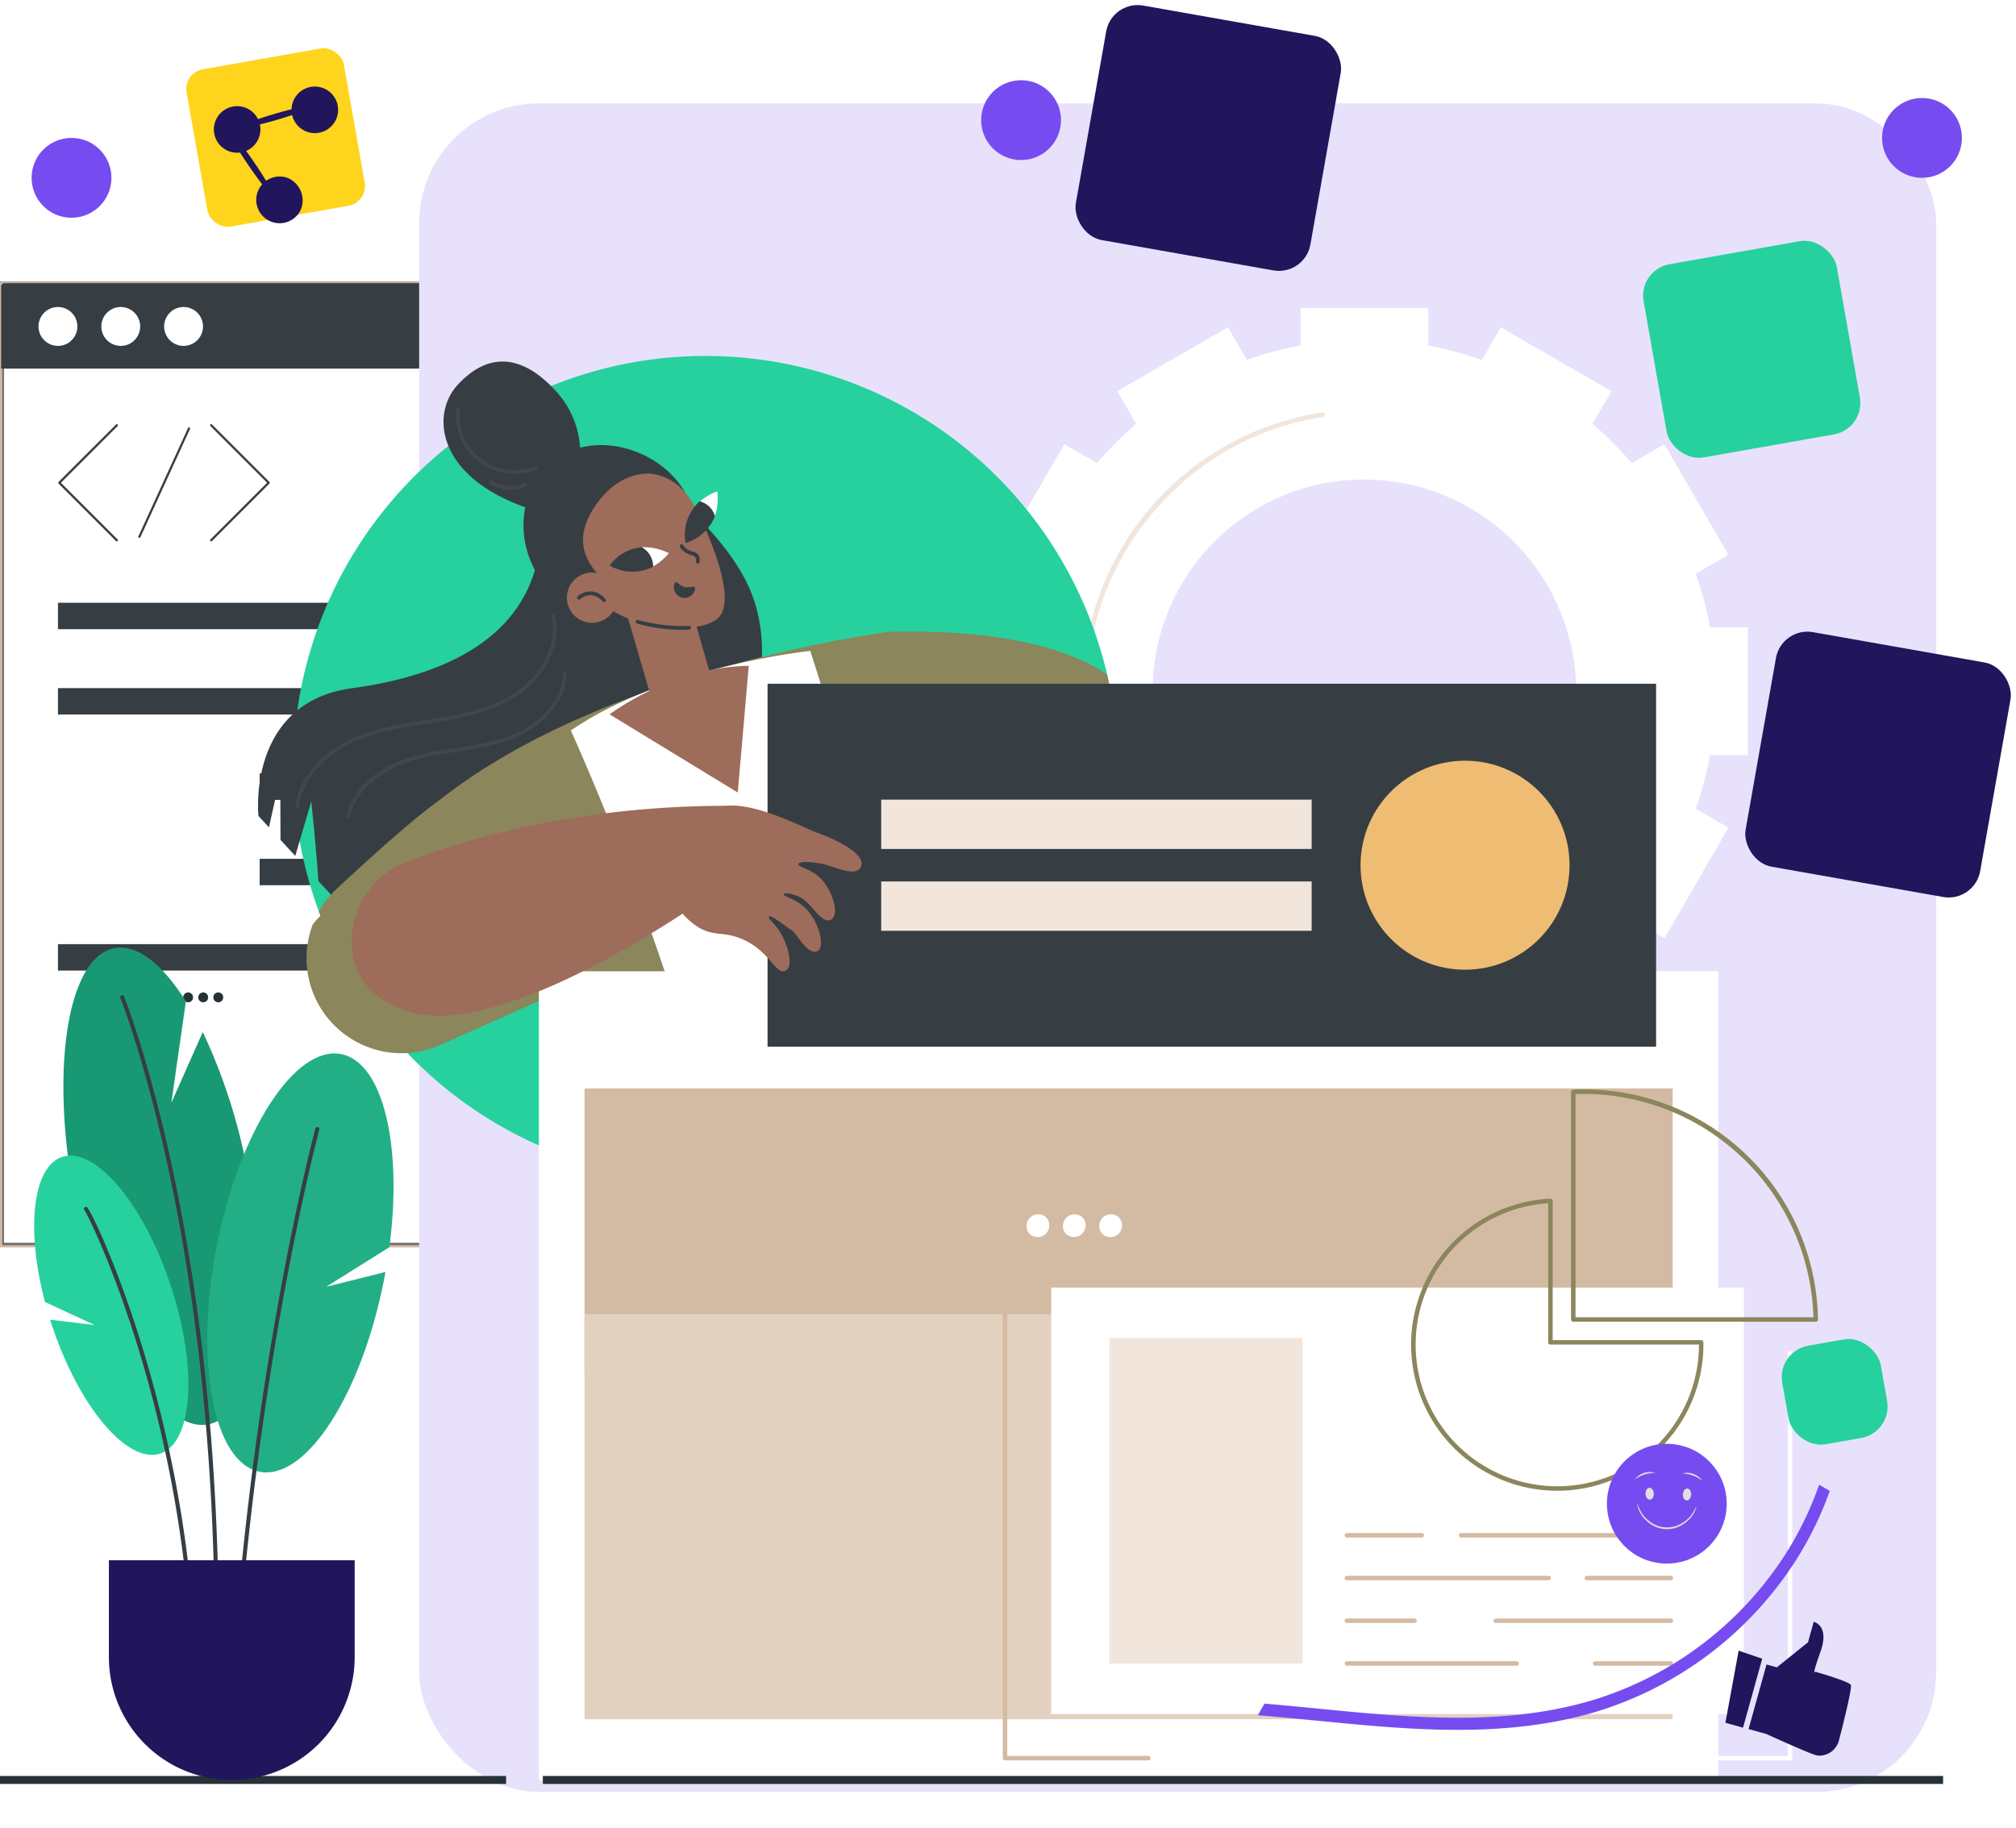 <svg xmlns="http://www.w3.org/2000/svg" xmlns:xlink="http://www.w3.org/1999/xlink" width="504.995" height="457.895" viewBox="0 0 504.995 457.895">
  <defs>
    <filter id="Rectángulo_337188" x="95.995" y="16.902" width="398.003" height="440.993" filterUnits="userSpaceOnUse">
      <feOffset dy="3" input="SourceAlpha"/>
      <feGaussianBlur stdDeviation="3" result="blur"/>
      <feFlood flood-opacity="0.161"/>
      <feComposite operator="in" in2="blur"/>
      <feComposite in="SourceGraphic"/>
    </filter>
    <clipPath id="clip-path">
      <path id="Trazado_126481" data-name="Trazado 126481" d="M457.136,352.044a103.239,103.239,0,0,0-30.814,4.676,22.154,22.154,0,0,0-38.161,21.735,103.116,103.116,0,0,0-32.913,59.867c-8.3,2.887-11.465,10.775-11.465,20.059,0,9.758,3.786,17.973,12.752,20.461a102.453,102.453,0,0,0,4.121,13.435,23.315,23.315,0,0,0,25.414,38.011,103.29,103.29,0,1,0,71.067-178.245Z" transform="translate(-343.782 -347.981)" fill="none"/>
    </clipPath>
    <clipPath id="clip-path-2">
      <path id="Trazado_126469" data-name="Trazado 126469" d="M863.839,527.667a11.3,11.3,0,0,1-7.951,12.922,11.3,11.3,0,0,1,7.951-12.922Z" transform="translate(-855.778 -527.667)" fill="none"/>
    </clipPath>
    <clipPath id="clip-path-3">
      <path id="Trazado_126472" data-name="Trazado 126472" d="M766.229,598.341a11.3,11.3,0,0,1,14.855-3.084,11.3,11.3,0,0,1-14.855,3.084Z" transform="translate(-766.229 -593.738)" fill="none"/>
    </clipPath>
    <clipPath id="clip-path-4">
      <rect id="Rectángulo_337249" data-name="Rectángulo 337249" width="159" height="110" transform="translate(1230 4722)" fill="#fff" stroke="#707070" stroke-width="1" opacity="0.4"/>
    </clipPath>
  </defs>
  <g id="Grupo_952109" data-name="Grupo 952109" transform="translate(-915.005 -4289.549)">
    <circle id="Elipse_5922" data-name="Elipse 5922" cx="10" cy="10" r="10" transform="translate(1350.005 4394.935)" fill="#764cf0"/>
    <g id="Grupo_99014" data-name="Grupo 99014" transform="translate(915.005 4360.098)">
      <g id="Rectángulo_337179" data-name="Rectángulo 337179" fill="#fff" stroke="#707070" stroke-width="1">
        <rect width="340.459" height="241.776" stroke="none"/>
        <rect x="0.5" y="0.5" width="339.459" height="240.776" fill="none"/>
      </g>
      <g id="Grupo_99013" data-name="Grupo 99013" transform="translate(0 0.098)">
        <g id="Grupo_99010" data-name="Grupo 99010" transform="translate(0 0)">
          <path id="Trazado_126312" data-name="Trazado 126312" d="M839.049,838.075H499.34a.276.276,0,0,1-.277-.277V596.516a.277.277,0,0,1,.277-.277H839.049a.277.277,0,0,1,.277.277V837.8A.276.276,0,0,1,839.049,838.075Zm-339.432-.553H838.772V596.792H499.616Z" transform="translate(-499.063 -596.239)" fill="#d3bba3"/>
          <path id="Trazado_126313" data-name="Trazado 126313" d="M838.925,597.239H500.908a.846.846,0,0,0-.846.846v20.566H839.771V598.085A.846.846,0,0,0,838.925,597.239Z" transform="translate(-499.786 -596.962)" fill="#363e44"/>
          <ellipse id="Elipse_5923" data-name="Elipse 5923" cx="4.87" cy="4.87" rx="4.87" ry="4.87" transform="matrix(0.109, -0.994, 0.994, 0.109, 9.142, 15.442)" fill="#fff"/>
          <circle id="Elipse_5924" data-name="Elipse 5924" cx="4.87" cy="4.87" r="4.87" transform="translate(24.662 15.159) rotate(-80.783)" fill="#fff"/>
          <circle id="Elipse_5925" data-name="Elipse 5925" cx="4.87" cy="4.87" r="4.87" transform="translate(39.097 11.132) rotate(-45)" fill="#fff"/>
        </g>
        <g id="Grupo_99011" data-name="Grupo 99011" transform="translate(14.514 80.353)">
          <rect id="Rectángulo_337180" data-name="Rectángulo 337180" width="152.834" height="6.617" transform="translate(0 0)" fill="#363e44"/>
          <rect id="Rectángulo_337181" data-name="Rectángulo 337181" width="102.309" height="6.617" transform="translate(171.786 0)" fill="#363e44"/>
          <rect id="Rectángulo_337182" data-name="Rectángulo 337182" width="82.098" height="6.617" transform="translate(0 21.379)" fill="#363e44"/>
          <rect id="Rectángulo_337183" data-name="Rectángulo 337183" width="162.939" height="6.617" transform="translate(101.051 21.379)" fill="#363e44"/>
          <rect id="Rectángulo_337184" data-name="Rectángulo 337184" width="82.098" height="6.617" transform="translate(0 85.517)" fill="#363e44"/>
          <rect id="Rectángulo_337185" data-name="Rectángulo 337185" width="162.939" height="6.617" transform="translate(101.051 85.517)" fill="#363e44"/>
          <rect id="Rectángulo_337186" data-name="Rectángulo 337186" width="173.044" height="6.617" transform="translate(50.525 42.759)" fill="#363e44"/>
          <rect id="Rectángulo_337187" data-name="Rectángulo 337187" width="92.204" height="6.617" transform="translate(50.525 64.138)" fill="#363e44"/>
        </g>
        <g id="Grupo_99012" data-name="Grupo 99012" transform="translate(14.586 35.597)">
          <path id="Trazado_126314" data-name="Trazado 126314" d="M566.483,754.3a.277.277,0,0,1-.2-.081l-14.417-14.417a.276.276,0,0,1,0-.391L566.288,725a.277.277,0,0,1,.391.391l-14.221,14.221,14.221,14.221a.277.277,0,0,1-.2.472Z" transform="translate(-551.79 -724.917)" fill="#363e44"/>
          <path id="Trazado_126315" data-name="Trazado 126315" d="M689.55,754.3a.277.277,0,0,1-.2-.472l14.221-14.221-14.221-14.221a.277.277,0,0,1,.391-.391l14.417,14.417a.277.277,0,0,1,0,.391l-14.417,14.417A.276.276,0,0,1,689.55,754.3Z" transform="translate(-651.241 -724.917)" fill="#363e44"/>
          <path id="Trazado_126316" data-name="Trazado 126316" d="M624.567,755.473a.277.277,0,0,1-.251-.392l12.444-27.159a.277.277,0,0,1,.5.23l-12.444,27.159A.277.277,0,0,1,624.567,755.473Z" transform="translate(-604.234 -726.974)" fill="#363e44"/>
        </g>
      </g>
    </g>
    <ellipse id="Elipse_5926" data-name="Elipse 5926" cx="7" cy="7" rx="7" ry="7" transform="translate(1169.03 4358.549)" fill="#ffd41c"/>
    <g transform="matrix(1, 0, 0, 1, 915, 4289.55)" filter="url(#Rectángulo_337188)">
      <rect id="Rectángulo_337188-2" data-name="Rectángulo 337188" width="380.003" height="422.993" rx="30" transform="translate(105 22.9)" fill="#e8e1fc"/>
    </g>
    <g id="Grupo_99172" data-name="Grupo 99172" transform="translate(960.894 4538.159)">
      <g id="Grupo_99171" data-name="Grupo 99171" transform="translate(0 0)">
        <g id="Grupo_99166" data-name="Grupo 99166" transform="translate(0 0)">
          <g id="Grupo_99165" data-name="Grupo 99165">
            <path id="Trazado_126360" data-name="Trazado 126360" d="M2.474,1.237A1.237,1.237,0,1,1,1.237,0,1.237,1.237,0,0,1,2.474,1.237Z" fill="#263238"/>
          </g>
        </g>
        <g id="Grupo_99168" data-name="Grupo 99168" transform="translate(3.775 0)">
          <g id="Grupo_99167" data-name="Grupo 99167">
            <path id="Trazado_126361" data-name="Trazado 126361" d="M2.474,1.237A1.237,1.237,0,1,1,1.237,0,1.237,1.237,0,0,1,2.474,1.237Z" fill="#263238"/>
          </g>
        </g>
        <g id="Grupo_99170" data-name="Grupo 99170" transform="translate(7.551)">
          <g id="Grupo_99169" data-name="Grupo 99169">
            <path id="Trazado_126362" data-name="Trazado 126362" d="M2.474,1.237A1.237,1.237,0,1,1,1.237,0,1.237,1.237,0,0,1,2.474,1.237Z" fill="#263238"/>
          </g>
        </g>
      </g>
    </g>
    <rect id="Rectángulo_337232" data-name="Rectángulo 337232" width="59.647" height="59.647" rx="8" transform="matrix(0.985, 0.174, -0.174, 0.985, 1193.488, 4289.549)" fill="#21155c"/>
    <rect id="Rectángulo_337233" data-name="Rectángulo 337233" width="40.001" height="40.001" rx="5" transform="matrix(-0.985, 0.174, -0.174, -0.985, 1007.233, 4340.224)" fill="#ffd41c"/>
    <circle id="Elipse_5932" data-name="Elipse 5932" cx="10" cy="10" r="10" transform="translate(1160.781 4309.646)" fill="#764cf0"/>
    <circle id="Elipse_5933" data-name="Elipse 5933" cx="10" cy="10" r="10" transform="translate(922.92 4324.098)" fill="#764cf0"/>
    <rect id="Rectángulo_337236" data-name="Rectángulo 337236" width="49.144" height="49.144" rx="8" transform="matrix(-0.985, 0.174, -0.174, -0.985, 1382.279, 4396.982)" fill="#26d19e"/>
    <ellipse id="Elipse_5939" data-name="Elipse 5939" cx="10" cy="10" rx="10" ry="10" transform="translate(1386.452 4314.098)" fill="#764cf0"/>
    <g id="Grupo_99397" data-name="Grupo 99397" transform="translate(1160.729 4366.667)">
      <g id="Grupo_99396" data-name="Grupo 99396">
        <path id="Trazado_126454" data-name="Trazado 126454" d="M1361.776,544.175h-9.46a87.4,87.4,0,0,0-3.591-13.425l8.187-4.727L1340.9,498.3l-8.205,4.737a88.614,88.614,0,0,0-9.82-9.82l4.737-8.205L1299.89,469l-4.727,8.187a87.36,87.36,0,0,0-13.426-3.591v-9.46h-32.015v9.46a87.362,87.362,0,0,0-13.425,3.591L1231.571,469l-27.726,16.008,4.737,8.205a88.624,88.624,0,0,0-9.82,9.82l-8.205-4.737-16.008,27.726,8.187,4.727a87.426,87.426,0,0,0-3.591,13.425h-9.46V576.19h9.46a87.43,87.43,0,0,0,3.591,13.426l-8.187,4.727,16.008,27.726,8.205-4.738a88.6,88.6,0,0,0,9.82,9.82l-4.737,8.205,27.726,16.008h0l4.727-8.187a87.393,87.393,0,0,0,13.425,3.591v9.46h32.015v-9.46a87.391,87.391,0,0,0,13.426-3.591l4.727,8.187h0l27.726-16.008-4.737-8.205a88.593,88.593,0,0,0,9.82-9.82l8.205,4.738,16.007-27.726-8.187-4.727a87.4,87.4,0,0,0,3.591-13.426h9.46Zm-43.019,17.744a53.054,53.054,0,1,1-54.763-54.762A53.245,53.245,0,0,1,1318.756,561.918Z" transform="translate(-1169.685 -464.137)" fill="#fff"/>
      </g>
      <path id="Trazado_126455" data-name="Trazado 126455" d="M1335.81,703.032a70.626,70.626,0,0,1-10.574-140.454.587.587,0,1,1,.174,1.161c-33.661,5.055-59.046,34.578-59.046,68.673a69.456,69.456,0,0,0,136.669,17.5.587.587,0,0,1,1.136.3A70.605,70.605,0,0,1,1335.81,703.032Z" transform="translate(-1239.765 -536.367)" fill="#f2e6dc"/>
    </g>
    <g id="Grupo_99431" data-name="Grupo 99431" transform="translate(53.915 -40.847)">
      <g id="Grupo_99426" data-name="Grupo 99426" transform="translate(924.476 4415.5)">
        <path id="Trazado_126507" data-name="Trazado 126507" d="M103.291,0A103.291,103.291,0,1,1,0,103.291,103.291,103.291,0,0,1,103.291,0Z" transform="translate(10.063 4.064)" fill="#26d19e"/>
        <g id="Grupo_99412" data-name="Grupo 99412" transform="translate(0 0)">
          <g id="Grupo_99411" data-name="Grupo 99411" clip-path="url(#clip-path)">
            <g id="Grupo_99410" data-name="Grupo 99410" transform="translate(1.244 5.47)">
              <g id="Grupo_99398" data-name="Grupo 99398" transform="translate(0 31.438)">
                <path id="Trazado_126456" data-name="Trazado 126456" d="M473.334,549.31c-5.179-13.446-20.747-25.805-20.747-25.805s-29.782-6.387-32.368,14.11-20.309,31.726-46.913,35.317-23.531,32.019-23.531,32.019l2.63,2.856,2.837-12.679.058,15.823,3.7,4.015,4.013-13.666s1.343,12.777,1.763,19.939l11.5,12.485,96.33-52.412S479.572,565.505,473.334,549.31Z" transform="translate(-349.666 -522.563)" fill="#363e44"/>
                <path id="Trazado_126457" data-name="Trazado 126457" d="M394.338,721.093a.524.524,0,0,1-.055,0,.467.467,0,0,1-.408-.518c.954-8.069,7.727-13.964,13.748-16.789,5.939-2.787,12.544-3.833,18.931-4.845q1.341-.212,2.678-.429c6.745-1.106,14.455-2.656,20.595-7.078,5.264-3.791,10.056-11.247,8.138-18.656a.466.466,0,1,1,.9-.233c2.027,7.833-2.983,15.676-8.5,19.647-6.3,4.54-14.139,6.118-20.989,7.241q-1.338.219-2.683.43c-6.323,1-12.861,2.037-18.681,4.768-5.794,2.719-12.309,8.364-13.218,16.054A.466.466,0,0,1,394.338,721.093Z" transform="translate(-384.526 -640.559)" fill="#40484c"/>
                <path id="Trazado_126458" data-name="Trazado 126458" d="M455.164,778.176a.456.456,0,0,1-.094-.01.465.465,0,0,1-.363-.55c1.4-6.84,7.765-12.442,17.03-14.987a91.258,91.258,0,0,1,10.312-1.993,72.626,72.626,0,0,0,12.541-2.691c7.016-2.406,14.146-8.271,14.259-15.949a.466.466,0,0,1,.466-.459h.007a.466.466,0,0,1,.459.473c-.119,8.13-7.564,14.3-14.888,16.817a73.305,73.305,0,0,1-12.7,2.73,90.569,90.569,0,0,0-10.207,1.97c-6.886,1.891-14.8,6.634-16.363,14.274A.466.466,0,0,1,455.164,778.176Z" transform="translate(-432.493 -695.246)" fill="#40484c"/>
              </g>
              <g id="Grupo_99399" data-name="Grupo 99399" transform="translate(12.155 67.625)">
                <path id="Trazado_126459" data-name="Trazado 126459" d="M475.384,937.358l-34.725,15.49a23.8,23.8,0,0,1-29.972-9.274h0a23.792,23.792,0,0,1,4.058-29.879c8.67-8.064,19.232-17.568,25.31-21.878C451.642,883.6,475.384,937.358,475.384,937.358Z" transform="translate(-407.162 -849.267)" fill="#8b865c"/>
                <path id="Trazado_126460" data-name="Trazado 126460" d="M1152.025,711.421s-8.359-18.881-61.36-17.627l-1.971,22.682Z" transform="translate(-944.611 -693.735)" fill="#8b865c"/>
                <path id="Trazado_126461" data-name="Trazado 126461" d="M670.482,694.018s-72.476,8.995-114.615,43.663l32.794,47.366L585.3,849.624s122.48-38.1,122.457-39.275S680.485,743.3,680.485,743.3Z" transform="translate(-524.429 -693.958)" fill="#8b865c"/>
                <path id="Trazado_126462" data-name="Trazado 126462" d="M720.262,736.642s27.767,60.309,38.942,116.805l58.543-18.4L780.264,716.717S743.886,720.44,720.262,736.642Z" transform="translate(-654.07 -711.858)" fill="#fff"/>
              </g>
              <g id="Grupo_99409" data-name="Grupo 99409" transform="translate(46.47)">
                <path id="Trazado_126463" data-name="Trazado 126463" d="M704.684,484.7c6.114,10.59,4.29,24.693-5.472,30.329s-25.737.213-31.851-10.377-3.157-23.744,6.6-29.38S698.57,474.112,704.684,484.7Z" transform="translate(-644.157 -451.901)" fill="#363e44"/>
                <path id="Trazado_126464" data-name="Trazado 126464" d="M783.729,663.166l7.756,26.512,15.271-4.1-6.021-20.968Z" transform="translate(-738.434 -602.003)" fill="#9e6c5a"/>
                <path id="Trazado_126465" data-name="Trazado 126465" d="M766.229,746.533s15.592-11.908,34.867-12.163l-2.755,31.744Z" transform="translate(-724.634 -658.154)" fill="#9e6c5a"/>
                <g id="Grupo_99406" data-name="Grupo 99406" transform="translate(32.787 28.002)">
                  <path id="Trazado_126466" data-name="Trazado 126466" d="M732.759,509c.719-.439,7.67-4.538,14.428-1.7,5.028,2.111,7.708,6.649,11.052,14.94,3.938,9.764,4.927,16.151,3.11,19.335-2.871,5.031-18.949,4.68-27.792-1.226a21.15,21.15,0,0,1-8.862-19.814C725.533,512.873,732.3,509.283,732.759,509Z" transform="translate(-724.566 -506.309)" fill="#9e6c5a"/>
                  <g id="Grupo_99402" data-name="Grupo 99402" transform="translate(27.739 4.515)">
                    <path id="Trazado_126467" data-name="Trazado 126467" d="M873.321,530.166c.022.066.086.1.108.165a.014.014,0,0,1,0,.005,16.493,16.493,0,0,0,1.925,2.3,9.246,9.246,0,0,0,.995.634c.244.18.476.354.723.522a13.912,13.912,0,0,0,.6-6.125A14.632,14.632,0,0,0,873.321,530.166Z" transform="translate(-869.612 -527.667)" fill="#fff"/>
                    <g id="Grupo_99401" data-name="Grupo 99401">
                      <g id="Grupo_99400" data-name="Grupo 99400" clip-path="url(#clip-path-2)">
                        <path id="Trazado_126468" data-name="Trazado 126468" d="M850.794,541.6a5.479,5.479,0,1,1-7.32-2.542A5.479,5.479,0,0,1,850.794,541.6Z" transform="translate(-843.637 -536.22)" fill="#363e44"/>
                      </g>
                    </g>
                  </g>
                  <g id="Grupo_99405" data-name="Grupo 99405" transform="translate(8.808 18.483)">
                    <path id="Trazado_126470" data-name="Trazado 126470" d="M805.207,596.246a4.652,4.652,0,0,0,2.023,2.312,14.13,14.13,0,0,0,3.9-3.283,14.085,14.085,0,0,0-6.8-1.491A7.889,7.889,0,0,0,805.207,596.246Z" transform="translate(-796.275 -593.756)" fill="#fff"/>
                    <g id="Grupo_99404" data-name="Grupo 99404">
                      <g id="Grupo_99403" data-name="Grupo 99403" clip-path="url(#clip-path-3)">
                        <path id="Trazado_126471" data-name="Trazado 126471" d="M766.339,594.228a5.479,5.479,0,1,1,3.175,7.068A5.479,5.479,0,0,1,766.339,594.228Z" transform="translate(-766.032 -591.337)" fill="#363e44"/>
                      </g>
                    </g>
                  </g>
                  <path id="Trazado_126473" data-name="Trazado 126473" d="M853.844,595.219a.456.456,0,0,1-.064,0,.466.466,0,0,1-.4-.525,1.454,1.454,0,0,0-.18-1.077c-.176-.239-.427-.322-.894-.46a5.893,5.893,0,0,1-1.284-.508,5.085,5.085,0,0,1-1.627-1.475.466.466,0,1,1,.755-.547,4.161,4.161,0,0,0,1.327,1.209,4.963,4.963,0,0,0,1.093.427,2.063,2.063,0,0,1,1.734,2.558A.467.467,0,0,1,853.844,595.219Z" transform="translate(-822.936 -572.646)" fill="#363e44"/>
                  <path id="Trazado_126474" data-name="Trazado 126474" d="M847.73,637.18a2.669,2.669,0,1,1-5.18-1.284c.355-1.431,1.16.288,2.59.642S848.086,635.75,847.73,637.18Z" transform="translate(-817.545 -608.058)" fill="#363e44"/>
                  <path id="Trazado_126475" data-name="Trazado 126475" d="M808.582,682.467a42.564,42.564,0,0,1-11.086-1.575.466.466,0,0,1,.27-.893,41.414,41.414,0,0,0,12.742,1.475.466.466,0,0,1,.059.93C809.9,682.448,809.236,682.467,808.582,682.467Z" transform="translate(-781.817 -643.264)" fill="#363e44"/>
                </g>
                <g id="Grupo_99407" data-name="Grupo 99407">
                  <path id="Trazado_126476" data-name="Trazado 126476" d="M603.384,400.948a23.121,23.121,0,0,0-6.093-20.052c-8.71-9.329-17.049-9.016-24.225-1.263s-5.116,24.391,20.326,31.838Z" transform="translate(-569.476 -373.855)" fill="#363e44"/>
                  <path id="Trazado_126477" data-name="Trazado 126477" d="M598.891,445.646a14.629,14.629,0,0,1-14.721-15.964.466.466,0,1,1,.928.083,13.762,13.762,0,0,0,18.8,14.006.466.466,0,0,1,.345.866A14.486,14.486,0,0,1,598.891,445.646Z" transform="translate(-581.021 -417.546)" fill="#40484c"/>
                  <path id="Trazado_126478" data-name="Trazado 126478" d="M628.8,517.139a10.081,10.081,0,0,1-5.181-1.413.466.466,0,0,1,.481-.8,9.207,9.207,0,0,0,8.133.61.466.466,0,0,1,.357.861A9.921,9.921,0,0,1,628.8,517.139Z" transform="translate(-611.998 -485.051)" fill="#40484c"/>
                </g>
                <path id="Trazado_126479" data-name="Trazado 126479" d="M732.707,506.148s-7.1-1.411-13.4,6.629c-4.795,6.117-6.113,12.846.349,19.111l-5.943,3.319s-9.8-16.1,2.563-25.591C719.726,506.969,725.016,505.256,732.707,506.148Z" transform="translate(-680.314 -477.992)" fill="#363e44"/>
                <g id="Grupo_99408" data-name="Grupo 99408" transform="translate(29.76 51.712)">
                  <circle id="Elipse_5942" data-name="Elipse 5942" cx="6.298" cy="6.298" r="6.298" transform="translate(0 12.337) rotate(-78.356)" fill="#9e6c5a"/>
                  <path id="Trazado_126480" data-name="Trazado 126480" d="M734.41,648.864a.466.466,0,0,1-.373-.186h0a4.326,4.326,0,0,0-2.569-1.524,4.11,4.11,0,0,0-3.06.985.466.466,0,1,1-.566-.741,5,5,0,0,1,3.763-1.166,5.216,5.216,0,0,1,3.177,1.886.466.466,0,0,1-.373.745Z" transform="translate(-723.979 -640.33)" fill="#363e44"/>
                </g>
              </g>
            </g>
          </g>
        </g>
        <g id="Grupo_99413" data-name="Grupo 99413" transform="translate(71.599 158.208)">
          <rect id="Rectángulo_337241" data-name="Rectángulo 337241" width="295.441" height="202.582" fill="#fff"/>
          <rect id="Rectángulo_337242" data-name="Rectángulo 337242" width="272.573" height="71.701" transform="translate(11.434 29.343)" fill="#d3bba3"/>
          <path id="Trazado_126508" data-name="Trazado 126508" d="M0,0H272.573V101.439H0Z" transform="translate(11.434 85.93)" fill="#e2d1bf"/>
        </g>
        <g id="Grupo_99416" data-name="Grupo 99416" transform="translate(128.881 86.179)">
          <rect id="Rectángulo_337244" data-name="Rectángulo 337244" width="222.573" height="90.921" fill="#363e44"/>
          <g id="Grupo_99415" data-name="Grupo 99415" transform="translate(28.47 19.283)">
            <circle id="Elipse_5943" data-name="Elipse 5943" cx="26.178" cy="26.178" r="26.178" transform="translate(120.07)" fill="#efbc73"/>
            <g id="Grupo_99414" data-name="Grupo 99414" transform="translate(0 9.748)">
              <rect id="Rectángulo_337245" data-name="Rectángulo 337245" width="107.822" height="12.359" fill="#f2e6dc"/>
              <rect id="Rectángulo_337246" data-name="Rectángulo 337246" width="107.822" height="12.359" transform="translate(0 20.5)" fill="#f2e6dc"/>
            </g>
          </g>
        </g>
        <g id="Grupo_99417" data-name="Grupo 99417" transform="translate(24.717 116.692)">
          <path id="Trazado_126482" data-name="Trazado 126482" d="M877.667,906.741c-4.026-1.44-19.807-10.114-26.746-5.4-6.989,4.75-9.595,13.719-9.239,22.162l.076.074a16.616,16.616,0,0,0,6.349,6.955c3.828,2.2,5.858.962,10.259,2.65,7.428,2.85,8.892,9.379,11.417,8.126,1.733-.86,1.044-4.7-.5-8.041-1.581-3.429-4.047-4.981-3.679-5.479.4-.546,2.7,1.355,5.782,3.456,1.43.976,3.706,6.075,6.247,5.249,2.026-.658.986-6.551-2.493-10.443-2.461-2.753-6.013-3.231-5.792-3.868.166-.478,2.276-.141,4.007.691,2.858,1.372,5.242,6.564,7.566,5.759,2.277-.789,1.278-5.92-1.694-9.7-2.506-3.189-6.493-3.532-6.223-4.326.19-.558,2.007-.776,5.776-.08,3.146.58,8.889,3.737,9.988.536C889.7,912.372,883.745,908.914,877.667,906.741Z" transform="translate(-761.115 -899.953)" fill="#9e6c5a"/>
          <path id="Trazado_126483" data-name="Trazado 126483" d="M474.512,914.289a21.415,21.415,0,0,0-13.741,21.584c.517,6.167,3.843,12.392,13.639,15.762,23.852,8.206,74.529-27.97,74.529-27.97l5.523-23.386C527.44,900.254,498.739,904.9,474.512,914.289Z" transform="translate(-460.699 -900.21)" fill="#9e6c5a"/>
        </g>
      </g>
      <g id="Grupo_99429" data-name="Grupo 99429" transform="translate(1112.28 4603.303)">
        <g id="Grupo_99421" data-name="Grupo 99421" transform="translate(0 27.292)">
          <g id="Grupo_99419" data-name="Grupo 99419">
            <path id="Trazado_126484" data-name="Trazado 126484" d="M621.144,1373.921H518.021a.561.561,0,0,1-.561-.561v-12.4a.561.561,0,0,1,.561-.561H635.956a.561.561,0,1,1,0,1.122H518.582V1372.8H621.144a.561.561,0,1,1,0,1.122Z" transform="translate(-517.46 -1360.404)" fill="#d3bba3"/>
            <path id="Trazado_126485" data-name="Trazado 126485" d="M899.317,1613.452H765.669a.561.561,0,0,1,0-1.122H898.756V1511.519a.561.561,0,1,1,1.122,0v101.372A.561.561,0,0,1,899.317,1613.452Z" transform="translate(-702.1 -1472.653)" fill="#fff"/>
            <path id="Trazado_126486" data-name="Trazado 126486" d="M553.951,1501.2H518.02a.561.561,0,0,1-.561-.561V1360.965a.561.561,0,0,1,.561-.561H635.955a.561.561,0,1,1,0,1.122H518.581v138.555h35.37a.561.561,0,1,1,0,1.122Z" transform="translate(-517.459 -1360.404)" fill="#d3bba3"/>
            <path id="Trazado_126487" data-name="Trazado 126487" d="M545.863,1376.982a2.922,2.922,0,0,1-4.13,4.13A2.922,2.922,0,0,1,545.863,1376.982Z" transform="translate(-534.994 -1372.202)" fill="#fff"/>
            <path id="Trazado_126488" data-name="Trazado 126488" d="M581.665,1376.982a2.923,2.923,0,0,1-4.13,4.131A2.923,2.923,0,0,1,581.665,1376.982Z" transform="translate(-561.688 -1372.202)" fill="#fff"/>
            <path id="Trazado_126489" data-name="Trazado 126489" d="M617.468,1376.983a2.922,2.922,0,0,1-4.131,4.13A2.922,2.922,0,0,1,617.468,1376.983Z" transform="translate(-588.381 -1372.202)" fill="#fff"/>
          </g>
          <rect id="Rectángulo_337247" data-name="Rectángulo 337247" width="173.527" height="106.838" transform="translate(12.125 22.349)" fill="#fff"/>
          <g id="Grupo_99420" data-name="Grupo 99420" transform="translate(85.63 83.842)">
            <path id="Trazado_126490" data-name="Trazado 126490" d="M1019.626,1691.06H967.1a.561.561,0,0,1,0-1.122h52.524a.561.561,0,0,1,0,1.122Z" transform="translate(-937.913 -1689.938)" fill="#d3bba3"/>
            <path id="Trazado_126491" data-name="Trazado 126491" d="M873.354,1691.06H854.583a.561.561,0,0,1,0-1.122h18.771a.561.561,0,0,1,0,1.122Z" transform="translate(-854.022 -1689.938)" fill="#d3bba3"/>
            <path id="Trazado_126492" data-name="Trazado 126492" d="M1111.9,1733.135h-21.037a.561.561,0,0,1,0-1.122H1111.9a.561.561,0,0,1,0,1.122Z" transform="translate(-1030.183 -1721.308)" fill="#d3bba3"/>
            <path id="Trazado_126493" data-name="Trazado 126493" d="M905.14,1733.135H854.583a.561.561,0,0,1,0-1.122H905.14a.561.561,0,0,1,0,1.122Z" transform="translate(-854.022 -1721.308)" fill="#d3bba3"/>
            <path id="Trazado_126494" data-name="Trazado 126494" d="M1045.042,1775.211h-43.851a.561.561,0,1,1,0-1.122h43.851a.561.561,0,1,1,0,1.122Z" transform="translate(-963.329 -1752.679)" fill="#d3bba3"/>
            <path id="Trazado_126495" data-name="Trazado 126495" d="M871.526,1775.211H854.583a.561.561,0,1,1,0-1.122h16.943a.561.561,0,1,1,0,1.122Z" transform="translate(-854.022 -1752.679)" fill="#d3bba3"/>
            <path id="Trazado_126496" data-name="Trazado 126496" d="M1117.964,1817.286H1099a.561.561,0,1,1,0-1.122h18.966a.561.561,0,1,1,0,1.122Z" transform="translate(-1036.252 -1784.049)" fill="#d3bba3"/>
            <path id="Trazado_126497" data-name="Trazado 126497" d="M897.135,1817.286H854.583a.561.561,0,1,1,0-1.122h42.552a.561.561,0,1,1,0,1.122Z" transform="translate(-854.022 -1784.049)" fill="#d3bba3"/>
          </g>
          <rect id="Rectángulo_337248" data-name="Rectángulo 337248" width="48.413" height="81.565" transform="translate(26.681 34.953)" fill="#f2e6dc"/>
        </g>
        <g id="Grupo_99422" data-name="Grupo 99422" transform="translate(102.294 0)">
          <path id="Trazado_126498" data-name="Trazado 126498" d="M1138.231,1311.333h-60.737a.561.561,0,0,1-.561-.561v-57.007a.561.561,0,0,1,.535-.561c1.016-.047,1.928-.07,2.788-.07a58.548,58.548,0,0,1,58.536,57.629.561.561,0,0,1-.561.57Zm-60.176-1.122h59.6a57.679,57.679,0,0,0-57.4-55.955c-.689,0-1.413.015-2.2.046Z" transform="translate(-1036.883 -1253.134)" fill="#8b865c"/>
          <path id="Trazado_126499" data-name="Trazado 126499" d="M956.124,1433.876a36.605,36.605,0,0,1-1.743-73.169.576.576,0,0,1,.413.154.561.561,0,0,1,.174.406v34.869h37.187a.561.561,0,0,1,.561.552l.007.232c0,.116.008.232.008.349A36.648,36.648,0,0,1,956.124,1433.876Zm-2.277-72.016a35.484,35.484,0,1,0,37.762,35.41v-.011h-37.2a.561.561,0,0,1-.561-.561Z" transform="translate(-919.517 -1333.338)" fill="#8b865c"/>
        </g>
      </g>
    </g>
    <g id="Enmascarar_grupo_385" data-name="Enmascarar grupo 385" transform="translate(0 -99.964)" clip-path="url(#clip-path-4)">
      <g id="Grupo_99435" data-name="Grupo 99435" transform="translate(1230.072 4715)">
        <rect id="Rectángulo_337234" data-name="Rectángulo 337234" width="25.07" height="25.07" rx="8" transform="matrix(-0.985, 0.174, -0.174, -0.985, 159.032, 33.345)" fill="#26d19e"/>
        <path id="Trazado_126376" data-name="Trazado 126376" d="M97.4,3.365C93.245,5.323,89.071,7.22,84.922,9.1,64.157,18.523,42.69,28.268,26.7,45.167A87.608,87.608,0,0,0,3.923,92.6,83.314,83.314,0,0,0,4.5,120.322H1.413a86.365,86.365,0,0,1-.5-28.152A90.692,90.692,0,0,1,24.5,43.082c16.4-17.329,38.144-27.2,59.172-36.743C88.236,4.265,92.835,2.181,97.4,0Z" transform="translate(84.35 152.902) rotate(-150)" fill="#764cf0"/>
        <g id="Grupo_99262" data-name="Grupo 99262" transform="translate(117.133 80.782)">
          <g id="Grupo_99261" data-name="Grupo 99261" transform="translate(0 0)">
            <g id="Grupo_99254" data-name="Grupo 99254" transform="translate(5.806)">
              <g id="Grupo_99253" data-name="Grupo 99253">
                <g id="Grupo_99252" data-name="Grupo 99252">
                  <g id="Grupo_99251" data-name="Grupo 99251">
                    <g id="Grupo_99250" data-name="Grupo 99250">
                      <g id="Grupo_99249" data-name="Grupo 99249">
                        <path id="Trazado_126377" data-name="Trazado 126377" d="M109.183,398.366l2.578.719,7.807-6.272L121,387.668s4.051.864,1.707,7.469-1.359,5.032-1.359,5.032,8.449,2.387,8.946,3.319c.363.676-1.746,9.141-2.926,13.723a5.121,5.121,0,0,1-4.879,4,3.827,3.827,0,0,1-.944-.131c-2.111-.587-12.412-5.3-12.412-5.3l-4.451-1.24Z" transform="translate(-104.683 -387.668)" fill="#21155c"/>
                      </g>
                    </g>
                  </g>
                </g>
              </g>
            </g>
            <g id="Grupo_99260" data-name="Grupo 99260" transform="translate(0 7.232)">
              <g id="Grupo_99259" data-name="Grupo 99259" transform="translate(0)">
                <g id="Grupo_99258" data-name="Grupo 99258">
                  <g id="Grupo_99257" data-name="Grupo 99257">
                    <g id="Grupo_99256" data-name="Grupo 99256">
                      <g id="Grupo_99255" data-name="Grupo 99255">
                        <path id="Trazado_126378" data-name="Trazado 126378" d="M126.821,393.787,123.5,411.855l4.413,1.229,4.809-17.271Z" transform="translate(-123.498 -393.787)" fill="#21155c"/>
                      </g>
                    </g>
                  </g>
                </g>
              </g>
            </g>
          </g>
        </g>
        <g id="Grupo_99280" data-name="Grupo 99280" transform="translate(81.241 29.973)">
          <g id="Grupo_99264" data-name="Grupo 99264" transform="translate(0 0)">
            <g id="Grupo_99263" data-name="Grupo 99263">
              <ellipse id="Elipse_5934" data-name="Elipse 5934" cx="15.011" cy="15.011" rx="15.011" ry="15.011" transform="matrix(-0.686, -0.727, 0.727, -0.686, 20.605, 42.44)" fill="#764cf0"/>
            </g>
          </g>
          <g id="Grupo_99270" data-name="Grupo 99270" transform="translate(25.078 13.448)">
            <g id="Grupo_99266" data-name="Grupo 99266" transform="translate(0.161 3.987)">
              <g id="Grupo_99265" data-name="Grupo 99265">
                <path id="Trazado_126379" data-name="Trazado 126379" d="M670.1,155.741c-.569-.046-1.085.581-1.153,1.4s.339,1.525.907,1.572,1.085-.581,1.153-1.4S670.664,155.788,670.1,155.741Z" transform="translate(-668.935 -155.739)" fill="#e0e0e0"/>
              </g>
            </g>
            <g id="Grupo_99269" data-name="Grupo 99269">
              <g id="Grupo_99268" data-name="Grupo 99268">
                <g id="Grupo_99267" data-name="Grupo 99267">
                  <path id="Trazado_126380" data-name="Trazado 126380" d="M665.089,150.513a8.939,8.939,0,0,1,5.059,1.865,4.714,4.714,0,0,0-5.059-1.865Z" transform="translate(-665.088 -150.324)" fill="#e0e0e0"/>
                </g>
              </g>
            </g>
          </g>
          <g id="Grupo_99276" data-name="Grupo 99276" transform="translate(13.192 13.263)">
            <g id="Grupo_99272" data-name="Grupo 99272" transform="translate(2.69 3.979)">
              <g id="Grupo_99271" data-name="Grupo 99271">
                <path id="Trazado_126381" data-name="Trazado 126381" d="M682.624,155.476c.571-.024,1.06.624,1.094,1.448s-.4,1.509-.972,1.533-1.06-.625-1.094-1.448S682.054,155.5,682.624,155.476Z" transform="translate(-681.651 -155.475)" fill="#e0e0e0"/>
              </g>
            </g>
            <g id="Grupo_99275" data-name="Grupo 99275" transform="translate(0 0)">
              <g id="Grupo_99274" data-name="Grupo 99274">
                <g id="Grupo_99273" data-name="Grupo 99273">
                  <path id="Trazado_126382" data-name="Trazado 126382" d="M686.273,150.307a4.714,4.714,0,0,0-5.132,1.655,8.943,8.943,0,0,1,5.132-1.655Z" transform="translate(-681.134 -150.071)" fill="#e0e0e0"/>
                </g>
              </g>
            </g>
          </g>
          <g id="Grupo_99279" data-name="Grupo 99279" transform="translate(13.805 21.067)">
            <g id="Grupo_99278" data-name="Grupo 99278">
              <g id="Grupo_99277" data-name="Grupo 99277">
                <path id="Trazado_126383" data-name="Trazado 126383" d="M667.168,160.671a2.363,2.363,0,0,0,.1.8,6.826,6.826,0,0,0,.872,2.037,7.956,7.956,0,0,0,2.289,2.369,7.262,7.262,0,0,0,7.748.4,7.954,7.954,0,0,0,2.523-2.119,6.814,6.814,0,0,0,1.078-1.935,2.341,2.341,0,0,0,.188-.789,11.251,11.251,0,0,1-1.5,2.532,8.089,8.089,0,0,1-2.471,1.96,7.058,7.058,0,0,1-7.343-.383,8.071,8.071,0,0,1-2.255-2.205A11.276,11.276,0,0,1,667.168,160.671Z" transform="translate(-667.158 -160.67)" fill="#e0e0e0"/>
              </g>
            </g>
          </g>
        </g>
      </g>
    </g>
    <g id="Grupo_99436" data-name="Grupo 99436" transform="translate(968.574 4311.23)">
      <g id="Grupo_99367" data-name="Grupo 99367" transform="translate(0 4.913)">
        <g id="Grupo_99366" data-name="Grupo 99366">
          <path id="Trazado_126403" data-name="Trazado 126403" d="M613.814,312.415a5.83,5.83,0,1,1-3.308-7.553A5.831,5.831,0,0,1,613.814,312.415Z" transform="translate(-602.552 -304.461)" fill="#21155c"/>
        </g>
      </g>
      <g id="Grupo_99369" data-name="Grupo 99369" transform="translate(19.46)">
        <g id="Grupo_99368" data-name="Grupo 99368">
          <path id="Trazado_126404" data-name="Trazado 126404" d="M629.726,308.4a5.83,5.83,0,1,1-3.307-7.553A5.831,5.831,0,0,1,629.726,308.4Z" transform="translate(-618.464 -300.443)" fill="#21155c"/>
        </g>
      </g>
      <g id="Grupo_99371" data-name="Grupo 99371" transform="translate(10.391 22.569)">
        <g id="Grupo_99370" data-name="Grupo 99370">
          <path id="Trazado_126405" data-name="Trazado 126405" d="M622.382,327.3a5.851,5.851,0,1,1-3.121-8.031A6.1,6.1,0,0,1,622.382,327.3Z" transform="translate(-611.049 -318.899)" fill="#21155c"/>
        </g>
      </g>
      <g id="Grupo_99374" data-name="Grupo 99374" transform="translate(3.72 11.119)">
        <g id="Grupo_99373" data-name="Grupo 99373">
          <g id="Grupo_99372" data-name="Grupo 99372">
            <path id="Trazado_126406" data-name="Trazado 126406" d="M616.839,325.941c-.366.251-3.171-3.216-6.265-7.742s-5.306-8.4-4.941-8.65,3.171,3.216,6.265,7.744S617.2,325.691,616.839,325.941Z" transform="translate(-605.594 -309.536)" fill="#21155c"/>
          </g>
        </g>
      </g>
      <g id="Grupo_99377" data-name="Grupo 99377" transform="translate(6.871 4.892)">
        <g id="Grupo_99376" data-name="Grupo 99376">
          <g id="Grupo_99375" data-name="Grupo 99375">
            <path id="Trazado_126407" data-name="Trazado 126407" d="M625.6,304.558c.125.426-3.676,1.914-8.488,3.324s-8.816,2.211-8.941,1.786,3.676-1.914,8.49-3.325S625.479,304.132,625.6,304.558Z" transform="translate(-608.17 -304.443)" fill="#21155c"/>
          </g>
        </g>
      </g>
    </g>
    <rect id="Rectángulo_337250" data-name="Rectángulo 337250" width="59.647" height="59.647" rx="8" transform="matrix(0.985, 0.174, -0.174, 0.985, 1361.26, 4446.516)" fill="#21155c"/>
    <path id="Trazado_655930" data-name="Trazado 655930" d="M-1953.9-8137.834h350.755" transform="translate(3004.885 12873.278)" fill="#263238" stroke="#263238" stroke-width="2"/>
    <path id="Trazado_126409" data-name="Trazado 126409" d="M-1953.9-8137.834h126.773" transform="translate(2868.907 12873.278)" fill="#263238" stroke="#263238" stroke-width="2"/>
    <g id="Grupo_99434" data-name="Grupo 99434" transform="translate(923.564 4526.929)">
      <g id="Grupo_99424" data-name="Grupo 99424">
        <path id="Trazado_126500" data-name="Trazado 126500" d="M1576.723,1322.1a143.551,143.551,0,0,0-11.116-34.387l-7.87,17.72,3.638-25.4c-5.84-9.3-12.247-14.441-17.953-13.312-11.873,2.35-16.214,30.954-9.694,63.889s21.429,57.728,33.3,55.378S1583.242,1355.03,1576.723,1322.1Z" transform="translate(-1523.371 -1266.563)" fill="#199973"/>
        <path id="Trazado_126501" data-name="Trazado 126501" d="M1730.621,1435.562l-14.848,3.714,15.821-9.916c3.359-25.4-1.58-46.325-12.073-48.373-11.581-2.261-25.541,19.328-31.182,48.221s-.824,54.147,10.756,56.408,25.541-19.329,31.182-48.221Q1730.457,1436.475,1730.621,1435.562Z" transform="translate(-1642.617 -1354.306)" fill="#23af85"/>
        <path id="Trazado_126502" data-name="Trazado 126502" d="M1503.136,1532.2l11.159,1.33-12.442-5.756c-4.8-18.191-3.141-33.888,4.312-36.352,8.226-2.72,20.394,11.712,27.179,32.234s5.617,39.363-2.608,42.082-20.395-11.712-27.179-32.234C1503.411,1533.072,1503.272,1532.637,1503.136,1532.2Z" transform="translate(-1499.142 -1438.985)" fill="#26d19e"/>
        <path id="Trazado_126503" data-name="Trazado 126503" d="M1615.758,1499.59h-.019a.512.512,0,0,1-.493-.529c2.026-58.4-4.4-104.357-10.149-132.631-6.225-30.618-13.009-47.636-13.077-47.8a.512.512,0,1,1,.949-.382c.068.169,6.887,17.274,13.131,47.983,5.759,28.328,12.2,74.374,10.168,132.87A.512.512,0,0,1,1615.758,1499.59Z" transform="translate(-1570.436 -1306.003)" fill="#363e44"/>
        <path id="Trazado_126504" data-name="Trazado 126504" d="M1710.746,1608.9h-.028a.512.512,0,0,1-.484-.538c4.442-84,21.286-147.274,21.456-147.9a.512.512,0,0,1,.988.266c-.169.628-16.987,63.809-21.422,147.691A.512.512,0,0,1,1710.746,1608.9Z" transform="translate(-1661.243 -1415.163)" fill="#363e44"/>
        <path id="Trazado_126505" data-name="Trazado 126505" d="M1580.346,1674.169h-.009a.512.512,0,0,1-.5-.52c.615-36.2-6.462-68.188-12.508-88.648-6.681-22.608-13.668-36.8-14.436-37.744a.512.512,0,0,1,.631-.8c1.5,1.033,28.524,57.382,27.337,127.213A.512.512,0,0,1,1580.346,1674.169ZM1552.94,1547.3h0Z" transform="translate(-1540.284 -1481.425)" fill="#363e44"/>
      </g>
      <path id="Trazado_126506" data-name="Trazado 126506" d="M1579.8,1927.814v24.264a30.783,30.783,0,0,0,30.783,30.783h0a30.783,30.783,0,0,0,30.783-30.783v-24.264Z" transform="translate(-1561.082 -1774.347)" fill="#21155c"/>
    </g>
  </g>
</svg>

